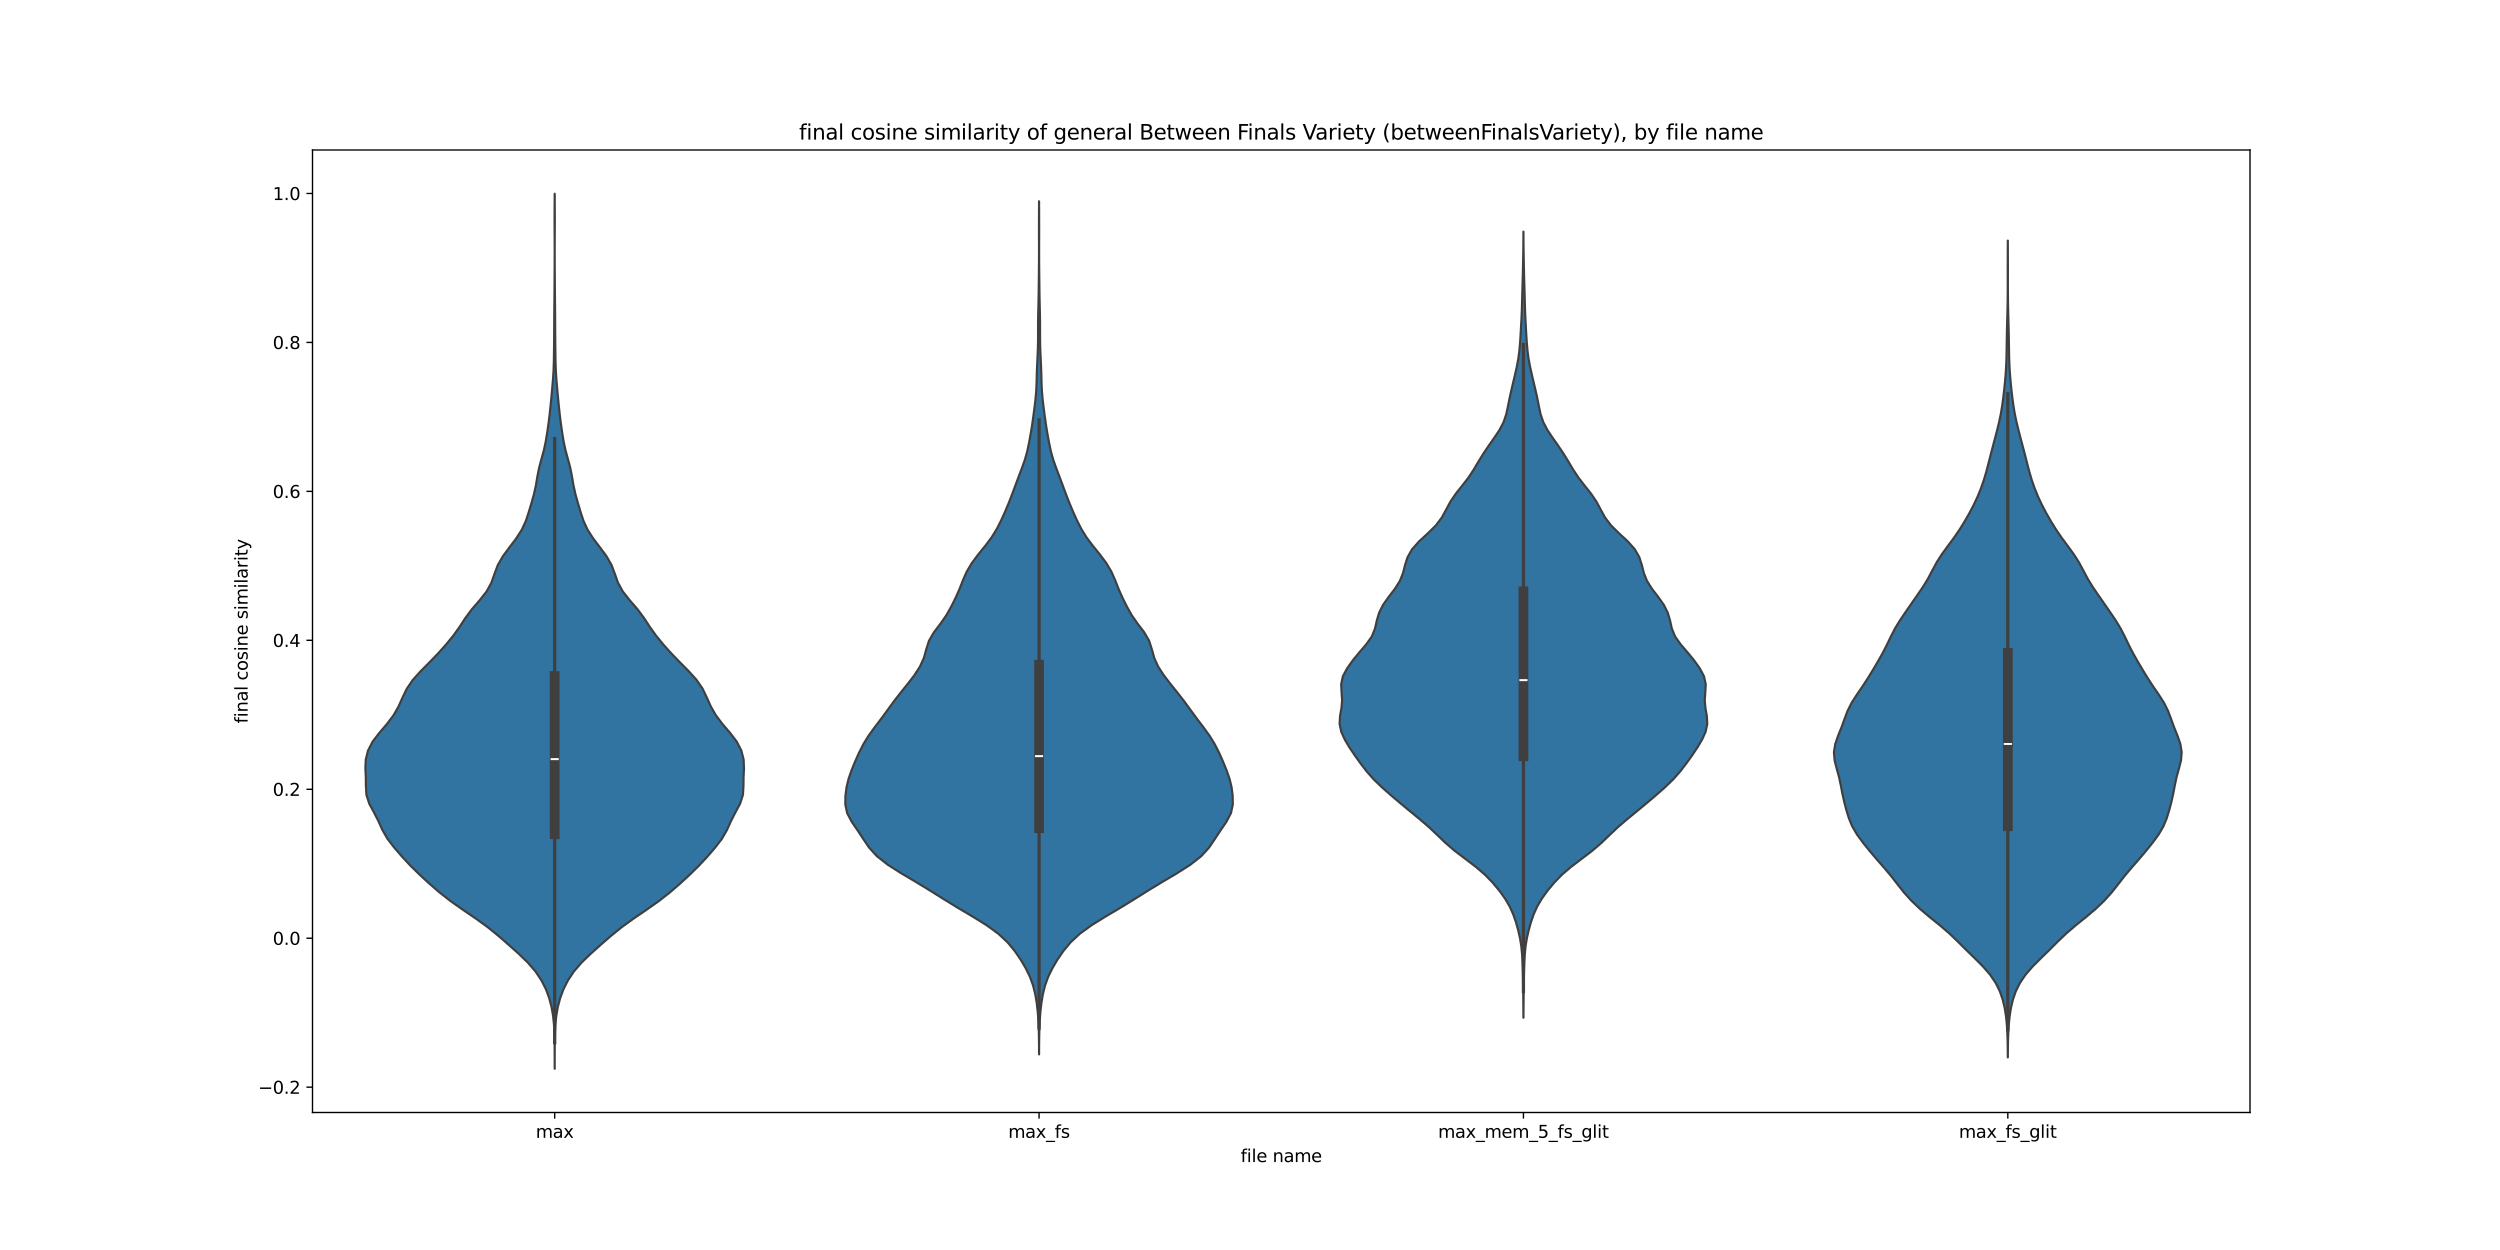 <?xml version="1.0" encoding="utf-8" standalone="no"?>
<!DOCTYPE svg PUBLIC "-//W3C//DTD SVG 1.1//EN"
  "http://www.w3.org/Graphics/SVG/1.1/DTD/svg11.dtd">
<svg xmlns:xlink="http://www.w3.org/1999/xlink" width="1440pt" height="720pt" viewBox="0 0 1440 720" xmlns="http://www.w3.org/2000/svg" version="1.1">
 <defs>
  <style type="text/css">*{stroke-linejoin: round; stroke-linecap: butt}</style>
 </defs>
 <g id="figure_1">
  <g id="patch_1">
   <path d="M 0 720 
L 1440 720 
L 1440 0 
L 0 0 
z
" style="fill: #ffffff"/>
  </g>
  <g id="axes_1">
   <g id="patch_2">
    <path d="M 180 640.8 
L 1296 640.8 
L 1296 86.4 
L 180 86.4 
z
" style="fill: #ffffff"/>
   </g>
   <g id="PolyCollection_1">
    <defs>
     <path id="m6204251f53" d="M 319.503 -104.4 
L 319.497 -104.4 
L 319.49 -109.491 
L 319.475 -114.582 
L 319.44 -119.673 
L 319.341 -124.764 
L 319.087 -129.855 
L 318.563 -134.945 
L 317.673 -140.036 
L 316.333 -145.127 
L 314.436 -150.218 
L 311.856 -155.309 
L 308.455 -160.4 
L 304.071 -165.491 
L 298.802 -170.582 
L 293.109 -175.673 
L 287.275 -180.764 
L 281.017 -185.855 
L 273.997 -190.945 
L 266.515 -196.036 
L 259.317 -201.127 
L 252.834 -206.218 
L 246.978 -211.309 
L 241.469 -216.4 
L 236.29 -221.491 
L 231.564 -226.582 
L 227.166 -231.673 
L 223.243 -236.764 
L 220.303 -241.855 
L 218.014 -246.945 
L 215.413 -252.036 
L 212.675 -257.127 
L 211.05 -262.218 
L 210.763 -267.309 
L 210.704 -272.4 
L 210.453 -277.491 
L 210.684 -282.582 
L 211.984 -287.673 
L 214.603 -292.764 
L 218.473 -297.855 
L 222.843 -302.945 
L 226.685 -308.036 
L 229.591 -313.127 
L 231.861 -318.218 
L 234.307 -323.309 
L 237.796 -328.4 
L 242.393 -333.491 
L 247.452 -338.582 
L 252.372 -343.673 
L 256.927 -348.764 
L 261.092 -353.855 
L 264.732 -358.945 
L 268.049 -364.036 
L 271.836 -369.127 
L 276.247 -374.218 
L 280.269 -379.309 
L 283.051 -384.4 
L 284.851 -389.491 
L 286.768 -394.582 
L 289.696 -399.673 
L 293.469 -404.764 
L 297.331 -409.855 
L 300.598 -414.945 
L 302.924 -420.036 
L 304.594 -425.127 
L 306.108 -430.218 
L 307.539 -435.309 
L 308.669 -440.4 
L 309.527 -445.491 
L 310.529 -450.582 
L 311.898 -455.673 
L 313.297 -460.764 
L 314.377 -465.855 
L 315.204 -470.945 
L 315.934 -476.036 
L 316.571 -481.127 
L 317.117 -486.218 
L 317.614 -491.309 
L 318.086 -496.4 
L 318.52 -501.491 
L 318.843 -506.582 
L 319.011 -511.673 
L 319.09 -516.764 
L 319.148 -521.855 
L 319.191 -526.945 
L 319.213 -532.036 
L 319.238 -537.127 
L 319.284 -542.218 
L 319.336 -547.309 
L 319.378 -552.4 
L 319.413 -557.491 
L 319.444 -562.582 
L 319.471 -567.673 
L 319.487 -572.764 
L 319.487 -577.855 
L 319.469 -582.945 
L 319.439 -588.036 
L 319.421 -593.127 
L 319.436 -598.218 
L 319.467 -603.309 
L 319.489 -608.4 
L 319.511 -608.4 
L 319.511 -608.4 
L 319.533 -603.309 
L 319.564 -598.218 
L 319.579 -593.127 
L 319.561 -588.036 
L 319.531 -582.945 
L 319.513 -577.855 
L 319.513 -572.764 
L 319.529 -567.673 
L 319.556 -562.582 
L 319.587 -557.491 
L 319.622 -552.4 
L 319.664 -547.309 
L 319.716 -542.218 
L 319.762 -537.127 
L 319.787 -532.036 
L 319.809 -526.945 
L 319.852 -521.855 
L 319.91 -516.764 
L 319.989 -511.673 
L 320.157 -506.582 
L 320.48 -501.491 
L 320.914 -496.4 
L 321.386 -491.309 
L 321.883 -486.218 
L 322.429 -481.127 
L 323.066 -476.036 
L 323.796 -470.945 
L 324.623 -465.855 
L 325.703 -460.764 
L 327.102 -455.673 
L 328.471 -450.582 
L 329.473 -445.491 
L 330.331 -440.4 
L 331.461 -435.309 
L 332.892 -430.218 
L 334.406 -425.127 
L 336.076 -420.036 
L 338.402 -414.945 
L 341.669 -409.855 
L 345.531 -404.764 
L 349.304 -399.673 
L 352.232 -394.582 
L 354.149 -389.491 
L 355.949 -384.4 
L 358.731 -379.309 
L 362.753 -374.218 
L 367.164 -369.127 
L 370.951 -364.036 
L 374.268 -358.945 
L 377.908 -353.855 
L 382.073 -348.764 
L 386.628 -343.673 
L 391.548 -338.582 
L 396.607 -333.491 
L 401.204 -328.4 
L 404.693 -323.309 
L 407.139 -318.218 
L 409.409 -313.127 
L 412.315 -308.036 
L 416.157 -302.945 
L 420.527 -297.855 
L 424.397 -292.764 
L 427.016 -287.673 
L 428.316 -282.582 
L 428.547 -277.491 
L 428.296 -272.4 
L 428.237 -267.309 
L 427.95 -262.218 
L 426.325 -257.127 
L 423.587 -252.036 
L 420.986 -246.945 
L 418.697 -241.855 
L 415.757 -236.764 
L 411.834 -231.673 
L 407.436 -226.582 
L 402.71 -221.491 
L 397.531 -216.4 
L 392.022 -211.309 
L 386.166 -206.218 
L 379.683 -201.127 
L 372.485 -196.036 
L 365.003 -190.945 
L 357.983 -185.855 
L 351.725 -180.764 
L 345.891 -175.673 
L 340.198 -170.582 
L 334.929 -165.491 
L 330.545 -160.4 
L 327.144 -155.309 
L 324.564 -150.218 
L 322.667 -145.127 
L 321.327 -140.036 
L 320.437 -134.945 
L 319.913 -129.855 
L 319.659 -124.764 
L 319.56 -119.673 
L 319.525 -114.582 
L 319.51 -109.491 
L 319.503 -104.4 
z
" style="stroke: #3f3f3f; stroke-width: 1.25"/>
    </defs>
    <g clip-path="url(#p67c5da92d7)">
     <use xlink:href="#m6204251f53" x="0" y="720" style="fill: #3274a1; stroke: #3f3f3f; stroke-width: 1.25"/>
    </g>
   </g>
   <g id="PolyCollection_2">
    <defs>
     <path id="maac229225f" d="M 598.507 -112.671 
L 598.493 -112.671 
L 598.473 -117.634 
L 598.421 -122.598 
L 598.307 -127.561 
L 598.081 -132.524 
L 597.697 -137.488 
L 597.122 -142.451 
L 596.284 -147.414 
L 595.041 -152.378 
L 593.238 -157.341 
L 590.821 -162.304 
L 587.882 -167.268 
L 584.48 -172.231 
L 580.362 -177.194 
L 575.028 -182.158 
L 568.193 -187.121 
L 560.178 -192.084 
L 551.794 -197.048 
L 543.687 -202.011 
L 535.788 -206.974 
L 527.626 -211.938 
L 519.231 -216.901 
L 511.417 -221.864 
L 505.104 -226.828 
L 500.585 -231.791 
L 497.23 -236.754 
L 493.967 -241.718 
L 490.563 -246.681 
L 487.963 -251.644 
L 486.9 -256.608 
L 486.974 -261.571 
L 487.603 -266.535 
L 488.798 -271.498 
L 490.549 -276.461 
L 492.577 -281.425 
L 494.782 -286.388 
L 497.301 -291.351 
L 500.355 -296.315 
L 503.957 -301.278 
L 507.734 -306.241 
L 511.369 -311.205 
L 514.987 -316.168 
L 518.845 -321.131 
L 522.858 -326.095 
L 526.667 -331.058 
L 529.884 -336.021 
L 532.133 -340.985 
L 533.51 -345.948 
L 535.097 -350.911 
L 537.992 -355.875 
L 541.782 -360.838 
L 545.219 -365.801 
L 547.991 -370.765 
L 550.463 -375.728 
L 552.659 -380.691 
L 554.602 -385.655 
L 556.774 -390.618 
L 559.698 -395.581 
L 563.405 -400.545 
L 567.432 -405.508 
L 571.166 -410.471 
L 574.223 -415.435 
L 576.715 -420.398 
L 578.961 -425.362 
L 581.047 -430.325 
L 582.965 -435.288 
L 584.811 -440.252 
L 586.663 -445.215 
L 588.546 -450.178 
L 590.316 -455.142 
L 591.709 -460.105 
L 592.751 -465.068 
L 593.656 -470.032 
L 594.469 -474.995 
L 595.174 -479.958 
L 595.831 -484.922 
L 596.432 -489.885 
L 596.867 -494.848 
L 597.082 -499.812 
L 597.199 -504.775 
L 597.379 -509.738 
L 597.628 -514.702 
L 597.829 -519.665 
L 597.918 -524.628 
L 597.922 -529.592 
L 597.927 -534.555 
L 598.006 -539.518 
L 598.132 -544.482 
L 598.235 -549.445 
L 598.303 -554.408 
L 598.362 -559.372 
L 598.415 -564.335 
L 598.452 -569.298 
L 598.468 -574.262 
L 598.465 -579.225 
L 598.449 -584.189 
L 598.441 -589.152 
L 598.454 -594.115 
L 598.476 -599.079 
L 598.492 -604.042 
L 598.508 -604.042 
L 598.508 -604.042 
L 598.524 -599.079 
L 598.546 -594.115 
L 598.559 -589.152 
L 598.551 -584.189 
L 598.535 -579.225 
L 598.532 -574.262 
L 598.548 -569.298 
L 598.585 -564.335 
L 598.638 -559.372 
L 598.697 -554.408 
L 598.765 -549.445 
L 598.868 -544.482 
L 598.994 -539.518 
L 599.073 -534.555 
L 599.078 -529.592 
L 599.082 -524.628 
L 599.171 -519.665 
L 599.372 -514.702 
L 599.621 -509.738 
L 599.801 -504.775 
L 599.918 -499.812 
L 600.133 -494.848 
L 600.568 -489.885 
L 601.169 -484.922 
L 601.826 -479.958 
L 602.531 -474.995 
L 603.344 -470.032 
L 604.249 -465.068 
L 605.291 -460.105 
L 606.684 -455.142 
L 608.454 -450.178 
L 610.337 -445.215 
L 612.189 -440.252 
L 614.035 -435.288 
L 615.953 -430.325 
L 618.039 -425.362 
L 620.285 -420.398 
L 622.777 -415.435 
L 625.834 -410.471 
L 629.568 -405.508 
L 633.595 -400.545 
L 637.302 -395.581 
L 640.226 -390.618 
L 642.398 -385.655 
L 644.341 -380.691 
L 646.537 -375.728 
L 649.009 -370.765 
L 651.781 -365.801 
L 655.218 -360.838 
L 659.008 -355.875 
L 661.903 -350.911 
L 663.49 -345.948 
L 664.867 -340.985 
L 667.116 -336.021 
L 670.333 -331.058 
L 674.142 -326.095 
L 678.155 -321.131 
L 682.013 -316.168 
L 685.631 -311.205 
L 689.266 -306.241 
L 693.043 -301.278 
L 696.645 -296.315 
L 699.699 -291.351 
L 702.218 -286.388 
L 704.423 -281.425 
L 706.451 -276.461 
L 708.202 -271.498 
L 709.397 -266.535 
L 710.026 -261.571 
L 710.1 -256.608 
L 709.037 -251.644 
L 706.437 -246.681 
L 703.033 -241.718 
L 699.77 -236.754 
L 696.415 -231.791 
L 691.896 -226.828 
L 685.583 -221.864 
L 677.769 -216.901 
L 669.374 -211.938 
L 661.212 -206.974 
L 653.313 -202.011 
L 645.206 -197.048 
L 636.822 -192.084 
L 628.807 -187.121 
L 621.972 -182.158 
L 616.638 -177.194 
L 612.52 -172.231 
L 609.118 -167.268 
L 606.179 -162.304 
L 603.762 -157.341 
L 601.959 -152.378 
L 600.716 -147.414 
L 599.878 -142.451 
L 599.303 -137.488 
L 598.919 -132.524 
L 598.693 -127.561 
L 598.579 -122.598 
L 598.527 -117.634 
L 598.507 -112.671 
z
" style="stroke: #3f3f3f; stroke-width: 1.25"/>
    </defs>
    <g clip-path="url(#p67c5da92d7)">
     <use xlink:href="#maac229225f" x="0" y="720" style="fill: #3274a1; stroke: #3f3f3f; stroke-width: 1.25"/>
    </g>
   </g>
   <g id="PolyCollection_3">
    <defs>
     <path id="me540075177" d="M 877.512 -133.801 
L 877.488 -133.801 
L 877.463 -138.375 
L 877.418 -142.948 
L 877.363 -147.522 
L 877.312 -152.095 
L 877.249 -156.669 
L 877.141 -161.242 
L 876.968 -165.816 
L 876.705 -170.389 
L 876.265 -174.963 
L 875.534 -179.536 
L 874.498 -184.11 
L 873.217 -188.683 
L 871.644 -193.257 
L 869.59 -197.83 
L 866.902 -202.404 
L 863.613 -206.977 
L 859.811 -211.551 
L 855.367 -216.124 
L 850.048 -220.698 
L 844.022 -225.271 
L 838.006 -229.845 
L 832.661 -234.418 
L 827.911 -238.992 
L 823.075 -243.565 
L 817.75 -248.139 
L 812.172 -252.712 
L 806.655 -257.286 
L 801.258 -261.859 
L 796.05 -266.433 
L 791.311 -271.006 
L 787.264 -275.58 
L 783.749 -280.153 
L 780.471 -284.727 
L 777.385 -289.3 
L 774.654 -293.874 
L 772.579 -298.447 
L 771.603 -303.021 
L 771.859 -307.594 
L 772.675 -312.168 
L 773.057 -316.741 
L 772.733 -321.315 
L 772.51 -325.888 
L 773.501 -330.462 
L 775.933 -335.035 
L 779.198 -339.609 
L 782.928 -344.182 
L 786.874 -348.756 
L 790.137 -353.329 
L 791.994 -357.903 
L 793.018 -362.476 
L 794.355 -367.05 
L 796.651 -371.623 
L 799.885 -376.197 
L 803.414 -380.77 
L 806.311 -385.344 
L 808.131 -389.917 
L 809.295 -394.491 
L 810.75 -399.064 
L 813.359 -403.638 
L 817.432 -408.211 
L 822.402 -412.785 
L 827.047 -417.358 
L 830.503 -421.932 
L 832.997 -426.505 
L 835.454 -431.079 
L 838.561 -435.652 
L 842.205 -440.226 
L 845.743 -444.799 
L 848.771 -449.373 
L 851.487 -453.946 
L 854.295 -458.52 
L 857.362 -463.093 
L 860.583 -467.667 
L 863.634 -472.24 
L 866.052 -476.814 
L 867.606 -481.387 
L 868.587 -485.961 
L 869.491 -490.534 
L 870.513 -495.108 
L 871.585 -499.681 
L 872.665 -504.255 
L 873.695 -508.828 
L 874.545 -513.401 
L 875.15 -517.975 
L 875.559 -522.548 
L 875.853 -527.122 
L 876.104 -531.695 
L 876.352 -536.269 
L 876.559 -540.842 
L 876.693 -545.416 
L 876.802 -549.989 
L 876.936 -554.563 
L 877.074 -559.136 
L 877.186 -563.71 
L 877.279 -568.283 
L 877.363 -572.857 
L 877.431 -577.43 
L 877.473 -582.004 
L 877.492 -586.577 
L 877.508 -586.577 
L 877.508 -586.577 
L 877.527 -582.004 
L 877.569 -577.43 
L 877.637 -572.857 
L 877.721 -568.283 
L 877.814 -563.71 
L 877.926 -559.136 
L 878.064 -554.563 
L 878.198 -549.989 
L 878.307 -545.416 
L 878.441 -540.842 
L 878.648 -536.269 
L 878.896 -531.695 
L 879.147 -527.122 
L 879.441 -522.548 
L 879.85 -517.975 
L 880.455 -513.401 
L 881.305 -508.828 
L 882.335 -504.255 
L 883.415 -499.681 
L 884.487 -495.108 
L 885.509 -490.534 
L 886.413 -485.961 
L 887.394 -481.387 
L 888.948 -476.814 
L 891.366 -472.24 
L 894.417 -467.667 
L 897.638 -463.093 
L 900.705 -458.52 
L 903.513 -453.946 
L 906.229 -449.373 
L 909.257 -444.799 
L 912.795 -440.226 
L 916.439 -435.652 
L 919.546 -431.079 
L 922.003 -426.505 
L 924.497 -421.932 
L 927.953 -417.358 
L 932.598 -412.785 
L 937.568 -408.211 
L 941.641 -403.638 
L 944.25 -399.064 
L 945.705 -394.491 
L 946.869 -389.917 
L 948.689 -385.344 
L 951.586 -380.77 
L 955.115 -376.197 
L 958.349 -371.623 
L 960.645 -367.05 
L 961.982 -362.476 
L 963.006 -357.903 
L 964.863 -353.329 
L 968.126 -348.756 
L 972.072 -344.182 
L 975.802 -339.609 
L 979.067 -335.035 
L 981.499 -330.462 
L 982.49 -325.888 
L 982.267 -321.315 
L 981.943 -316.741 
L 982.325 -312.168 
L 983.141 -307.594 
L 983.397 -303.021 
L 982.421 -298.447 
L 980.346 -293.874 
L 977.615 -289.3 
L 974.529 -284.727 
L 971.251 -280.153 
L 967.736 -275.58 
L 963.689 -271.006 
L 958.95 -266.433 
L 953.742 -261.859 
L 948.345 -257.286 
L 942.828 -252.712 
L 937.25 -248.139 
L 931.925 -243.565 
L 927.089 -238.992 
L 922.339 -234.418 
L 916.994 -229.845 
L 910.978 -225.271 
L 904.952 -220.698 
L 899.633 -216.124 
L 895.189 -211.551 
L 891.387 -206.977 
L 888.098 -202.404 
L 885.41 -197.83 
L 883.356 -193.257 
L 881.783 -188.683 
L 880.502 -184.11 
L 879.466 -179.536 
L 878.735 -174.963 
L 878.295 -170.389 
L 878.032 -165.816 
L 877.859 -161.242 
L 877.751 -156.669 
L 877.688 -152.095 
L 877.637 -147.522 
L 877.582 -142.948 
L 877.537 -138.375 
L 877.512 -133.801 
z
" style="stroke: #3f3f3f; stroke-width: 1.25"/>
    </defs>
    <g clip-path="url(#p67c5da92d7)">
     <use xlink:href="#me540075177" x="0" y="720" style="fill: #3274a1; stroke: #3f3f3f; stroke-width: 1.25"/>
    </g>
   </g>
   <g id="PolyCollection_4">
    <defs>
     <path id="mcb49c73fe7" d="M 1156.511 -110.962 
L 1156.489 -110.962 
L 1156.458 -115.714 
L 1156.379 -120.465 
L 1156.215 -125.217 
L 1155.922 -129.969 
L 1155.441 -134.721 
L 1154.69 -139.473 
L 1153.56 -144.225 
L 1151.907 -148.976 
L 1149.562 -153.728 
L 1146.36 -158.48 
L 1142.254 -163.232 
L 1137.507 -167.984 
L 1132.626 -172.736 
L 1127.87 -177.488 
L 1122.923 -182.239 
L 1117.386 -186.991 
L 1111.483 -191.743 
L 1105.863 -196.495 
L 1100.901 -201.247 
L 1096.624 -205.999 
L 1092.871 -210.75 
L 1089.181 -215.502 
L 1085.171 -220.254 
L 1081.01 -225.006 
L 1076.995 -229.758 
L 1073.158 -234.51 
L 1069.659 -239.262 
L 1066.881 -244.013 
L 1064.926 -248.765 
L 1063.478 -253.517 
L 1062.233 -258.269 
L 1061.175 -263.021 
L 1060.281 -267.773 
L 1059.257 -272.525 
L 1057.933 -277.276 
L 1056.728 -282.028 
L 1056.348 -286.78 
L 1057.125 -291.532 
L 1058.779 -296.284 
L 1060.684 -301.036 
L 1062.414 -305.787 
L 1064.203 -310.539 
L 1066.593 -315.291 
L 1069.649 -320.043 
L 1072.91 -324.795 
L 1076 -329.547 
L 1078.901 -334.299 
L 1081.712 -339.05 
L 1084.394 -343.802 
L 1086.835 -348.554 
L 1089.11 -353.306 
L 1091.56 -358.058 
L 1094.455 -362.81 
L 1097.676 -367.561 
L 1100.967 -372.313 
L 1104.275 -377.065 
L 1107.528 -381.817 
L 1110.445 -386.569 
L 1112.958 -391.321 
L 1115.508 -396.073 
L 1118.548 -400.824 
L 1122.018 -405.576 
L 1125.53 -410.328 
L 1128.784 -415.08 
L 1131.725 -419.832 
L 1134.431 -424.584 
L 1136.925 -429.336 
L 1139.15 -434.087 
L 1141.077 -438.839 
L 1142.724 -443.591 
L 1144.125 -448.343 
L 1145.361 -453.095 
L 1146.563 -457.847 
L 1147.81 -462.598 
L 1149.077 -467.35 
L 1150.321 -472.102 
L 1151.483 -476.854 
L 1152.477 -481.606 
L 1153.269 -486.358 
L 1153.911 -491.11 
L 1154.456 -495.861 
L 1154.929 -500.613 
L 1155.321 -505.365 
L 1155.598 -510.117 
L 1155.748 -514.869 
L 1155.824 -519.621 
L 1155.895 -524.372 
L 1155.99 -529.124 
L 1156.108 -533.876 
L 1156.233 -538.628 
L 1156.343 -543.38 
L 1156.419 -548.132 
L 1156.453 -552.884 
L 1156.455 -557.635 
L 1156.445 -562.387 
L 1156.446 -567.139 
L 1156.462 -571.891 
L 1156.481 -576.643 
L 1156.493 -581.395 
L 1156.507 -581.395 
L 1156.507 -581.395 
L 1156.519 -576.643 
L 1156.538 -571.891 
L 1156.554 -567.139 
L 1156.555 -562.387 
L 1156.545 -557.635 
L 1156.547 -552.884 
L 1156.581 -548.132 
L 1156.657 -543.38 
L 1156.767 -538.628 
L 1156.892 -533.876 
L 1157.01 -529.124 
L 1157.105 -524.372 
L 1157.176 -519.621 
L 1157.252 -514.869 
L 1157.402 -510.117 
L 1157.679 -505.365 
L 1158.071 -500.613 
L 1158.544 -495.861 
L 1159.089 -491.11 
L 1159.731 -486.358 
L 1160.523 -481.606 
L 1161.517 -476.854 
L 1162.679 -472.102 
L 1163.923 -467.35 
L 1165.19 -462.598 
L 1166.437 -457.847 
L 1167.639 -453.095 
L 1168.875 -448.343 
L 1170.276 -443.591 
L 1171.923 -438.839 
L 1173.85 -434.087 
L 1176.075 -429.336 
L 1178.569 -424.584 
L 1181.275 -419.832 
L 1184.216 -415.08 
L 1187.47 -410.328 
L 1190.982 -405.576 
L 1194.452 -400.824 
L 1197.492 -396.073 
L 1200.042 -391.321 
L 1202.555 -386.569 
L 1205.472 -381.817 
L 1208.725 -377.065 
L 1212.033 -372.313 
L 1215.324 -367.561 
L 1218.545 -362.81 
L 1221.44 -358.058 
L 1223.89 -353.306 
L 1226.165 -348.554 
L 1228.606 -343.802 
L 1231.288 -339.05 
L 1234.099 -334.299 
L 1237 -329.547 
L 1240.09 -324.795 
L 1243.351 -320.043 
L 1246.407 -315.291 
L 1248.797 -310.539 
L 1250.586 -305.787 
L 1252.316 -301.036 
L 1254.221 -296.284 
L 1255.875 -291.532 
L 1256.652 -286.78 
L 1256.272 -282.028 
L 1255.067 -277.276 
L 1253.743 -272.525 
L 1252.719 -267.773 
L 1251.825 -263.021 
L 1250.767 -258.269 
L 1249.522 -253.517 
L 1248.074 -248.765 
L 1246.119 -244.013 
L 1243.341 -239.262 
L 1239.842 -234.51 
L 1236.005 -229.758 
L 1231.99 -225.006 
L 1227.829 -220.254 
L 1223.819 -215.502 
L 1220.129 -210.75 
L 1216.376 -205.999 
L 1212.099 -201.247 
L 1207.137 -196.495 
L 1201.517 -191.743 
L 1195.614 -186.991 
L 1190.077 -182.239 
L 1185.13 -177.488 
L 1180.374 -172.736 
L 1175.493 -167.984 
L 1170.746 -163.232 
L 1166.64 -158.48 
L 1163.438 -153.728 
L 1161.093 -148.976 
L 1159.44 -144.225 
L 1158.31 -139.473 
L 1157.559 -134.721 
L 1157.078 -129.969 
L 1156.785 -125.217 
L 1156.621 -120.465 
L 1156.542 -115.714 
L 1156.511 -110.962 
z
" style="stroke: #3f3f3f; stroke-width: 1.25"/>
    </defs>
    <g clip-path="url(#p67c5da92d7)">
     <use xlink:href="#mcb49c73fe7" x="0" y="720" style="fill: #3274a1; stroke: #3f3f3f; stroke-width: 1.25"/>
    </g>
   </g>
   <g id="matplotlib.axis_1">
    <g id="xtick_1">
     <g id="line2d_1">
      <defs>
       <path id="m8b8364284c" d="M 0 0 
L 0 3.5 
" style="stroke: #000000; stroke-width: 0.8"/>
      </defs>
      <g>
       <use xlink:href="#m8b8364284c" x="319.5" y="640.8" style="stroke: #000000; stroke-width: 0.8"/>
      </g>
     </g>
     <g id="text_1">
      <!-- max -->
      <g transform="translate(308.606 655.398) scale(0.1 -0.1)">
       <defs>
        <path id="DejaVuSans-6d" d="M 3328 2828 
Q 3544 3216 3844 3400 
Q 4144 3584 4550 3584 
Q 5097 3584 5394 3201 
Q 5691 2819 5691 2113 
L 5691 0 
L 5113 0 
L 5113 2094 
Q 5113 2597 4934 2840 
Q 4756 3084 4391 3084 
Q 3944 3084 3684 2787 
Q 3425 2491 3425 1978 
L 3425 0 
L 2847 0 
L 2847 2094 
Q 2847 2600 2669 2842 
Q 2491 3084 2119 3084 
Q 1678 3084 1418 2786 
Q 1159 2488 1159 1978 
L 1159 0 
L 581 0 
L 581 3500 
L 1159 3500 
L 1159 2956 
Q 1356 3278 1631 3431 
Q 1906 3584 2284 3584 
Q 2666 3584 2933 3390 
Q 3200 3197 3328 2828 
z
" transform="scale(0.016)"/>
        <path id="DejaVuSans-61" d="M 2194 1759 
Q 1497 1759 1228 1600 
Q 959 1441 959 1056 
Q 959 750 1161 570 
Q 1363 391 1709 391 
Q 2188 391 2477 730 
Q 2766 1069 2766 1631 
L 2766 1759 
L 2194 1759 
z
M 3341 1997 
L 3341 0 
L 2766 0 
L 2766 531 
Q 2569 213 2275 61 
Q 1981 -91 1556 -91 
Q 1019 -91 701 211 
Q 384 513 384 1019 
Q 384 1609 779 1909 
Q 1175 2209 1959 2209 
L 2766 2209 
L 2766 2266 
Q 2766 2663 2505 2880 
Q 2244 3097 1772 3097 
Q 1472 3097 1187 3025 
Q 903 2953 641 2809 
L 641 3341 
Q 956 3463 1253 3523 
Q 1550 3584 1831 3584 
Q 2591 3584 2966 3190 
Q 3341 2797 3341 1997 
z
" transform="scale(0.016)"/>
        <path id="DejaVuSans-78" d="M 3513 3500 
L 2247 1797 
L 3578 0 
L 2900 0 
L 1881 1375 
L 863 0 
L 184 0 
L 1544 1831 
L 300 3500 
L 978 3500 
L 1906 2253 
L 2834 3500 
L 3513 3500 
z
" transform="scale(0.016)"/>
       </defs>
       <use xlink:href="#DejaVuSans-6d"/>
       <use xlink:href="#DejaVuSans-61" x="97.412"/>
       <use xlink:href="#DejaVuSans-78" x="158.691"/>
      </g>
     </g>
    </g>
    <g id="xtick_2">
     <g id="line2d_2">
      <g>
       <use xlink:href="#m8b8364284c" x="598.5" y="640.8" style="stroke: #000000; stroke-width: 0.8"/>
      </g>
     </g>
     <g id="text_2">
      <!-- max_fs -->
      <g transform="translate(580.741 655.398) scale(0.1 -0.1)">
       <defs>
        <path id="DejaVuSans-5f" d="M 3263 -1063 
L 3263 -1509 
L -63 -1509 
L -63 -1063 
L 3263 -1063 
z
" transform="scale(0.016)"/>
        <path id="DejaVuSans-66" d="M 2375 4863 
L 2375 4384 
L 1825 4384 
Q 1516 4384 1395 4259 
Q 1275 4134 1275 3809 
L 1275 3500 
L 2222 3500 
L 2222 3053 
L 1275 3053 
L 1275 0 
L 697 0 
L 697 3053 
L 147 3053 
L 147 3500 
L 697 3500 
L 697 3744 
Q 697 4328 969 4595 
Q 1241 4863 1831 4863 
L 2375 4863 
z
" transform="scale(0.016)"/>
        <path id="DejaVuSans-73" d="M 2834 3397 
L 2834 2853 
Q 2591 2978 2328 3040 
Q 2066 3103 1784 3103 
Q 1356 3103 1142 2972 
Q 928 2841 928 2578 
Q 928 2378 1081 2264 
Q 1234 2150 1697 2047 
L 1894 2003 
Q 2506 1872 2764 1633 
Q 3022 1394 3022 966 
Q 3022 478 2636 193 
Q 2250 -91 1575 -91 
Q 1294 -91 989 -36 
Q 684 19 347 128 
L 347 722 
Q 666 556 975 473 
Q 1284 391 1588 391 
Q 1994 391 2212 530 
Q 2431 669 2431 922 
Q 2431 1156 2273 1281 
Q 2116 1406 1581 1522 
L 1381 1569 
Q 847 1681 609 1914 
Q 372 2147 372 2553 
Q 372 3047 722 3315 
Q 1072 3584 1716 3584 
Q 2034 3584 2315 3537 
Q 2597 3491 2834 3397 
z
" transform="scale(0.016)"/>
       </defs>
       <use xlink:href="#DejaVuSans-6d"/>
       <use xlink:href="#DejaVuSans-61" x="97.412"/>
       <use xlink:href="#DejaVuSans-78" x="158.691"/>
       <use xlink:href="#DejaVuSans-5f" x="217.871"/>
       <use xlink:href="#DejaVuSans-66" x="267.871"/>
       <use xlink:href="#DejaVuSans-73" x="303.076"/>
      </g>
     </g>
    </g>
    <g id="xtick_3">
     <g id="line2d_3">
      <g>
       <use xlink:href="#m8b8364284c" x="877.5" y="640.8" style="stroke: #000000; stroke-width: 0.8"/>
      </g>
     </g>
     <g id="text_3">
      <!-- max_mem_5_fs_glit -->
      <g transform="translate(828.33 655.398) scale(0.1 -0.1)">
       <defs>
        <path id="DejaVuSans-65" d="M 3597 1894 
L 3597 1613 
L 953 1613 
Q 991 1019 1311 708 
Q 1631 397 2203 397 
Q 2534 397 2845 478 
Q 3156 559 3463 722 
L 3463 178 
Q 3153 47 2828 -22 
Q 2503 -91 2169 -91 
Q 1331 -91 842 396 
Q 353 884 353 1716 
Q 353 2575 817 3079 
Q 1281 3584 2069 3584 
Q 2775 3584 3186 3129 
Q 3597 2675 3597 1894 
z
M 3022 2063 
Q 3016 2534 2758 2815 
Q 2500 3097 2075 3097 
Q 1594 3097 1305 2825 
Q 1016 2553 972 2059 
L 3022 2063 
z
" transform="scale(0.016)"/>
        <path id="DejaVuSans-35" d="M 691 4666 
L 3169 4666 
L 3169 4134 
L 1269 4134 
L 1269 2991 
Q 1406 3038 1543 3061 
Q 1681 3084 1819 3084 
Q 2600 3084 3056 2656 
Q 3513 2228 3513 1497 
Q 3513 744 3044 326 
Q 2575 -91 1722 -91 
Q 1428 -91 1123 -41 
Q 819 9 494 109 
L 494 744 
Q 775 591 1075 516 
Q 1375 441 1709 441 
Q 2250 441 2565 725 
Q 2881 1009 2881 1497 
Q 2881 1984 2565 2268 
Q 2250 2553 1709 2553 
Q 1456 2553 1204 2497 
Q 953 2441 691 2322 
L 691 4666 
z
" transform="scale(0.016)"/>
        <path id="DejaVuSans-67" d="M 2906 1791 
Q 2906 2416 2648 2759 
Q 2391 3103 1925 3103 
Q 1463 3103 1205 2759 
Q 947 2416 947 1791 
Q 947 1169 1205 825 
Q 1463 481 1925 481 
Q 2391 481 2648 825 
Q 2906 1169 2906 1791 
z
M 3481 434 
Q 3481 -459 3084 -895 
Q 2688 -1331 1869 -1331 
Q 1566 -1331 1297 -1286 
Q 1028 -1241 775 -1147 
L 775 -588 
Q 1028 -725 1275 -790 
Q 1522 -856 1778 -856 
Q 2344 -856 2625 -561 
Q 2906 -266 2906 331 
L 2906 616 
Q 2728 306 2450 153 
Q 2172 0 1784 0 
Q 1141 0 747 490 
Q 353 981 353 1791 
Q 353 2603 747 3093 
Q 1141 3584 1784 3584 
Q 2172 3584 2450 3431 
Q 2728 3278 2906 2969 
L 2906 3500 
L 3481 3500 
L 3481 434 
z
" transform="scale(0.016)"/>
        <path id="DejaVuSans-6c" d="M 603 4863 
L 1178 4863 
L 1178 0 
L 603 0 
L 603 4863 
z
" transform="scale(0.016)"/>
        <path id="DejaVuSans-69" d="M 603 3500 
L 1178 3500 
L 1178 0 
L 603 0 
L 603 3500 
z
M 603 4863 
L 1178 4863 
L 1178 4134 
L 603 4134 
L 603 4863 
z
" transform="scale(0.016)"/>
        <path id="DejaVuSans-74" d="M 1172 4494 
L 1172 3500 
L 2356 3500 
L 2356 3053 
L 1172 3053 
L 1172 1153 
Q 1172 725 1289 603 
Q 1406 481 1766 481 
L 2356 481 
L 2356 0 
L 1766 0 
Q 1100 0 847 248 
Q 594 497 594 1153 
L 594 3053 
L 172 3053 
L 172 3500 
L 594 3500 
L 594 4494 
L 1172 4494 
z
" transform="scale(0.016)"/>
       </defs>
       <use xlink:href="#DejaVuSans-6d"/>
       <use xlink:href="#DejaVuSans-61" x="97.412"/>
       <use xlink:href="#DejaVuSans-78" x="158.691"/>
       <use xlink:href="#DejaVuSans-5f" x="217.871"/>
       <use xlink:href="#DejaVuSans-6d" x="267.871"/>
       <use xlink:href="#DejaVuSans-65" x="365.283"/>
       <use xlink:href="#DejaVuSans-6d" x="426.807"/>
       <use xlink:href="#DejaVuSans-5f" x="524.219"/>
       <use xlink:href="#DejaVuSans-35" x="574.219"/>
       <use xlink:href="#DejaVuSans-5f" x="637.842"/>
       <use xlink:href="#DejaVuSans-66" x="687.842"/>
       <use xlink:href="#DejaVuSans-73" x="723.047"/>
       <use xlink:href="#DejaVuSans-5f" x="775.146"/>
       <use xlink:href="#DejaVuSans-67" x="825.146"/>
       <use xlink:href="#DejaVuSans-6c" x="888.623"/>
       <use xlink:href="#DejaVuSans-69" x="916.406"/>
       <use xlink:href="#DejaVuSans-74" x="944.189"/>
      </g>
     </g>
    </g>
    <g id="xtick_4">
     <g id="line2d_4">
      <g>
       <use xlink:href="#m8b8364284c" x="1156.5" y="640.8" style="stroke: #000000; stroke-width: 0.8"/>
      </g>
     </g>
     <g id="text_4">
      <!-- max_fs_glit -->
      <g transform="translate(1128.329 655.398) scale(0.1 -0.1)">
       <use xlink:href="#DejaVuSans-6d"/>
       <use xlink:href="#DejaVuSans-61" x="97.412"/>
       <use xlink:href="#DejaVuSans-78" x="158.691"/>
       <use xlink:href="#DejaVuSans-5f" x="217.871"/>
       <use xlink:href="#DejaVuSans-66" x="267.871"/>
       <use xlink:href="#DejaVuSans-73" x="303.076"/>
       <use xlink:href="#DejaVuSans-5f" x="355.176"/>
       <use xlink:href="#DejaVuSans-67" x="405.176"/>
       <use xlink:href="#DejaVuSans-6c" x="468.652"/>
       <use xlink:href="#DejaVuSans-69" x="496.436"/>
       <use xlink:href="#DejaVuSans-74" x="524.219"/>
      </g>
     </g>
    </g>
    <g id="text_5">
     <!-- file name -->
     <g transform="translate(714.616 669.355) scale(0.1 -0.1)">
      <defs>
       <path id="DejaVuSans-20" transform="scale(0.016)"/>
       <path id="DejaVuSans-6e" d="M 3513 2113 
L 3513 0 
L 2938 0 
L 2938 2094 
Q 2938 2591 2744 2837 
Q 2550 3084 2163 3084 
Q 1697 3084 1428 2787 
Q 1159 2491 1159 1978 
L 1159 0 
L 581 0 
L 581 3500 
L 1159 3500 
L 1159 2956 
Q 1366 3272 1645 3428 
Q 1925 3584 2291 3584 
Q 2894 3584 3203 3211 
Q 3513 2838 3513 2113 
z
" transform="scale(0.016)"/>
      </defs>
      <use xlink:href="#DejaVuSans-66"/>
      <use xlink:href="#DejaVuSans-69" x="35.205"/>
      <use xlink:href="#DejaVuSans-6c" x="62.988"/>
      <use xlink:href="#DejaVuSans-65" x="90.771"/>
      <use xlink:href="#DejaVuSans-20" x="152.295"/>
      <use xlink:href="#DejaVuSans-6e" x="184.082"/>
      <use xlink:href="#DejaVuSans-61" x="247.461"/>
      <use xlink:href="#DejaVuSans-6d" x="308.74"/>
      <use xlink:href="#DejaVuSans-65" x="406.152"/>
     </g>
    </g>
   </g>
   <g id="matplotlib.axis_2">
    <g id="ytick_1">
     <g id="line2d_5">
      <defs>
       <path id="m3fa53da879" d="M 0 0 
L -3.5 0 
" style="stroke: #000000; stroke-width: 0.8"/>
      </defs>
      <g>
       <use xlink:href="#m3fa53da879" x="180" y="626.217" style="stroke: #000000; stroke-width: 0.8"/>
      </g>
     </g>
     <g id="text_6">
      <!-- −0.2 -->
      <g transform="translate(148.717 630.016) scale(0.1 -0.1)">
       <defs>
        <path id="DejaVuSans-2212" d="M 678 2272 
L 4684 2272 
L 4684 1741 
L 678 1741 
L 678 2272 
z
" transform="scale(0.016)"/>
        <path id="DejaVuSans-30" d="M 2034 4250 
Q 1547 4250 1301 3770 
Q 1056 3291 1056 2328 
Q 1056 1369 1301 889 
Q 1547 409 2034 409 
Q 2525 409 2770 889 
Q 3016 1369 3016 2328 
Q 3016 3291 2770 3770 
Q 2525 4250 2034 4250 
z
M 2034 4750 
Q 2819 4750 3233 4129 
Q 3647 3509 3647 2328 
Q 3647 1150 3233 529 
Q 2819 -91 2034 -91 
Q 1250 -91 836 529 
Q 422 1150 422 2328 
Q 422 3509 836 4129 
Q 1250 4750 2034 4750 
z
" transform="scale(0.016)"/>
        <path id="DejaVuSans-2e" d="M 684 794 
L 1344 794 
L 1344 0 
L 684 0 
L 684 794 
z
" transform="scale(0.016)"/>
        <path id="DejaVuSans-32" d="M 1228 531 
L 3431 531 
L 3431 0 
L 469 0 
L 469 531 
Q 828 903 1448 1529 
Q 2069 2156 2228 2338 
Q 2531 2678 2651 2914 
Q 2772 3150 2772 3378 
Q 2772 3750 2511 3984 
Q 2250 4219 1831 4219 
Q 1534 4219 1204 4116 
Q 875 4013 500 3803 
L 500 4441 
Q 881 4594 1212 4672 
Q 1544 4750 1819 4750 
Q 2544 4750 2975 4387 
Q 3406 4025 3406 3419 
Q 3406 3131 3298 2873 
Q 3191 2616 2906 2266 
Q 2828 2175 2409 1742 
Q 1991 1309 1228 531 
z
" transform="scale(0.016)"/>
       </defs>
       <use xlink:href="#DejaVuSans-2212"/>
       <use xlink:href="#DejaVuSans-30" x="83.789"/>
       <use xlink:href="#DejaVuSans-2e" x="147.412"/>
       <use xlink:href="#DejaVuSans-32" x="179.199"/>
      </g>
     </g>
    </g>
    <g id="ytick_2">
     <g id="line2d_6">
      <g>
       <use xlink:href="#m3fa53da879" x="180" y="540.421" style="stroke: #000000; stroke-width: 0.8"/>
      </g>
     </g>
     <g id="text_7">
      <!-- 0.0 -->
      <g transform="translate(157.097 544.22) scale(0.1 -0.1)">
       <use xlink:href="#DejaVuSans-30"/>
       <use xlink:href="#DejaVuSans-2e" x="63.623"/>
       <use xlink:href="#DejaVuSans-30" x="95.41"/>
      </g>
     </g>
    </g>
    <g id="ytick_3">
     <g id="line2d_7">
      <g>
       <use xlink:href="#m3fa53da879" x="180" y="454.624" style="stroke: #000000; stroke-width: 0.8"/>
      </g>
     </g>
     <g id="text_8">
      <!-- 0.2 -->
      <g transform="translate(157.097 458.423) scale(0.1 -0.1)">
       <use xlink:href="#DejaVuSans-30"/>
       <use xlink:href="#DejaVuSans-2e" x="63.623"/>
       <use xlink:href="#DejaVuSans-32" x="95.41"/>
      </g>
     </g>
    </g>
    <g id="ytick_4">
     <g id="line2d_8">
      <g>
       <use xlink:href="#m3fa53da879" x="180" y="368.828" style="stroke: #000000; stroke-width: 0.8"/>
      </g>
     </g>
     <g id="text_9">
      <!-- 0.4 -->
      <g transform="translate(157.097 372.627) scale(0.1 -0.1)">
       <defs>
        <path id="DejaVuSans-34" d="M 2419 4116 
L 825 1625 
L 2419 1625 
L 2419 4116 
z
M 2253 4666 
L 3047 4666 
L 3047 1625 
L 3713 1625 
L 3713 1100 
L 3047 1100 
L 3047 0 
L 2419 0 
L 2419 1100 
L 313 1100 
L 313 1709 
L 2253 4666 
z
" transform="scale(0.016)"/>
       </defs>
       <use xlink:href="#DejaVuSans-30"/>
       <use xlink:href="#DejaVuSans-2e" x="63.623"/>
       <use xlink:href="#DejaVuSans-34" x="95.41"/>
      </g>
     </g>
    </g>
    <g id="ytick_5">
     <g id="line2d_9">
      <g>
       <use xlink:href="#m3fa53da879" x="180" y="283.031" style="stroke: #000000; stroke-width: 0.8"/>
      </g>
     </g>
     <g id="text_10">
      <!-- 0.6 -->
      <g transform="translate(157.097 286.83) scale(0.1 -0.1)">
       <defs>
        <path id="DejaVuSans-36" d="M 2113 2584 
Q 1688 2584 1439 2293 
Q 1191 2003 1191 1497 
Q 1191 994 1439 701 
Q 1688 409 2113 409 
Q 2538 409 2786 701 
Q 3034 994 3034 1497 
Q 3034 2003 2786 2293 
Q 2538 2584 2113 2584 
z
M 3366 4563 
L 3366 3988 
Q 3128 4100 2886 4159 
Q 2644 4219 2406 4219 
Q 1781 4219 1451 3797 
Q 1122 3375 1075 2522 
Q 1259 2794 1537 2939 
Q 1816 3084 2150 3084 
Q 2853 3084 3261 2657 
Q 3669 2231 3669 1497 
Q 3669 778 3244 343 
Q 2819 -91 2113 -91 
Q 1303 -91 875 529 
Q 447 1150 447 2328 
Q 447 3434 972 4092 
Q 1497 4750 2381 4750 
Q 2619 4750 2861 4703 
Q 3103 4656 3366 4563 
z
" transform="scale(0.016)"/>
       </defs>
       <use xlink:href="#DejaVuSans-30"/>
       <use xlink:href="#DejaVuSans-2e" x="63.623"/>
       <use xlink:href="#DejaVuSans-36" x="95.41"/>
      </g>
     </g>
    </g>
    <g id="ytick_6">
     <g id="line2d_10">
      <g>
       <use xlink:href="#m3fa53da879" x="180" y="197.235" style="stroke: #000000; stroke-width: 0.8"/>
      </g>
     </g>
     <g id="text_11">
      <!-- 0.8 -->
      <g transform="translate(157.097 201.034) scale(0.1 -0.1)">
       <defs>
        <path id="DejaVuSans-38" d="M 2034 2216 
Q 1584 2216 1326 1975 
Q 1069 1734 1069 1313 
Q 1069 891 1326 650 
Q 1584 409 2034 409 
Q 2484 409 2743 651 
Q 3003 894 3003 1313 
Q 3003 1734 2745 1975 
Q 2488 2216 2034 2216 
z
M 1403 2484 
Q 997 2584 770 2862 
Q 544 3141 544 3541 
Q 544 4100 942 4425 
Q 1341 4750 2034 4750 
Q 2731 4750 3128 4425 
Q 3525 4100 3525 3541 
Q 3525 3141 3298 2862 
Q 3072 2584 2669 2484 
Q 3125 2378 3379 2068 
Q 3634 1759 3634 1313 
Q 3634 634 3220 271 
Q 2806 -91 2034 -91 
Q 1263 -91 848 271 
Q 434 634 434 1313 
Q 434 1759 690 2068 
Q 947 2378 1403 2484 
z
M 1172 3481 
Q 1172 3119 1398 2916 
Q 1625 2713 2034 2713 
Q 2441 2713 2670 2916 
Q 2900 3119 2900 3481 
Q 2900 3844 2670 4047 
Q 2441 4250 2034 4250 
Q 1625 4250 1398 4047 
Q 1172 3844 1172 3481 
z
" transform="scale(0.016)"/>
       </defs>
       <use xlink:href="#DejaVuSans-30"/>
       <use xlink:href="#DejaVuSans-2e" x="63.623"/>
       <use xlink:href="#DejaVuSans-38" x="95.41"/>
      </g>
     </g>
    </g>
    <g id="ytick_7">
     <g id="line2d_11">
      <g>
       <use xlink:href="#m3fa53da879" x="180" y="111.438" style="stroke: #000000; stroke-width: 0.8"/>
      </g>
     </g>
     <g id="text_12">
      <!-- 1.0 -->
      <g transform="translate(157.097 115.238) scale(0.1 -0.1)">
       <defs>
        <path id="DejaVuSans-31" d="M 794 531 
L 1825 531 
L 1825 4091 
L 703 3866 
L 703 4441 
L 1819 4666 
L 2450 4666 
L 2450 531 
L 3481 531 
L 3481 0 
L 794 0 
L 794 531 
z
" transform="scale(0.016)"/>
       </defs>
       <use xlink:href="#DejaVuSans-31"/>
       <use xlink:href="#DejaVuSans-2e" x="63.623"/>
       <use xlink:href="#DejaVuSans-30" x="95.41"/>
      </g>
     </g>
    </g>
    <g id="text_13">
     <!-- final cosine similarity -->
     <g transform="translate(142.637 416.667) rotate(-90) scale(0.1 -0.1)">
      <defs>
       <path id="DejaVuSans-63" d="M 3122 3366 
L 3122 2828 
Q 2878 2963 2633 3030 
Q 2388 3097 2138 3097 
Q 1578 3097 1268 2742 
Q 959 2388 959 1747 
Q 959 1106 1268 751 
Q 1578 397 2138 397 
Q 2388 397 2633 464 
Q 2878 531 3122 666 
L 3122 134 
Q 2881 22 2623 -34 
Q 2366 -91 2075 -91 
Q 1284 -91 818 406 
Q 353 903 353 1747 
Q 353 2603 823 3093 
Q 1294 3584 2113 3584 
Q 2378 3584 2631 3529 
Q 2884 3475 3122 3366 
z
" transform="scale(0.016)"/>
       <path id="DejaVuSans-6f" d="M 1959 3097 
Q 1497 3097 1228 2736 
Q 959 2375 959 1747 
Q 959 1119 1226 758 
Q 1494 397 1959 397 
Q 2419 397 2687 759 
Q 2956 1122 2956 1747 
Q 2956 2369 2687 2733 
Q 2419 3097 1959 3097 
z
M 1959 3584 
Q 2709 3584 3137 3096 
Q 3566 2609 3566 1747 
Q 3566 888 3137 398 
Q 2709 -91 1959 -91 
Q 1206 -91 779 398 
Q 353 888 353 1747 
Q 353 2609 779 3096 
Q 1206 3584 1959 3584 
z
" transform="scale(0.016)"/>
       <path id="DejaVuSans-72" d="M 2631 2963 
Q 2534 3019 2420 3045 
Q 2306 3072 2169 3072 
Q 1681 3072 1420 2755 
Q 1159 2438 1159 1844 
L 1159 0 
L 581 0 
L 581 3500 
L 1159 3500 
L 1159 2956 
Q 1341 3275 1631 3429 
Q 1922 3584 2338 3584 
Q 2397 3584 2469 3576 
Q 2541 3569 2628 3553 
L 2631 2963 
z
" transform="scale(0.016)"/>
       <path id="DejaVuSans-79" d="M 2059 -325 
Q 1816 -950 1584 -1140 
Q 1353 -1331 966 -1331 
L 506 -1331 
L 506 -850 
L 844 -850 
Q 1081 -850 1212 -737 
Q 1344 -625 1503 -206 
L 1606 56 
L 191 3500 
L 800 3500 
L 1894 763 
L 2988 3500 
L 3597 3500 
L 2059 -325 
z
" transform="scale(0.016)"/>
      </defs>
      <use xlink:href="#DejaVuSans-66"/>
      <use xlink:href="#DejaVuSans-69" x="35.205"/>
      <use xlink:href="#DejaVuSans-6e" x="62.988"/>
      <use xlink:href="#DejaVuSans-61" x="126.367"/>
      <use xlink:href="#DejaVuSans-6c" x="187.646"/>
      <use xlink:href="#DejaVuSans-20" x="215.43"/>
      <use xlink:href="#DejaVuSans-63" x="247.217"/>
      <use xlink:href="#DejaVuSans-6f" x="302.197"/>
      <use xlink:href="#DejaVuSans-73" x="363.379"/>
      <use xlink:href="#DejaVuSans-69" x="415.479"/>
      <use xlink:href="#DejaVuSans-6e" x="443.262"/>
      <use xlink:href="#DejaVuSans-65" x="506.641"/>
      <use xlink:href="#DejaVuSans-20" x="568.164"/>
      <use xlink:href="#DejaVuSans-73" x="599.951"/>
      <use xlink:href="#DejaVuSans-69" x="652.051"/>
      <use xlink:href="#DejaVuSans-6d" x="679.834"/>
      <use xlink:href="#DejaVuSans-69" x="777.246"/>
      <use xlink:href="#DejaVuSans-6c" x="805.029"/>
      <use xlink:href="#DejaVuSans-61" x="832.812"/>
      <use xlink:href="#DejaVuSans-72" x="894.092"/>
      <use xlink:href="#DejaVuSans-69" x="935.205"/>
      <use xlink:href="#DejaVuSans-74" x="962.988"/>
      <use xlink:href="#DejaVuSans-79" x="1002.197"/>
     </g>
    </g>
   </g>
   <g id="line2d_12">
    <path d="M 319.5 600.587 
L 319.5 252.635 
" clip-path="url(#p67c5da92d7)" style="fill: none; stroke: #3f3f3f; stroke-width: 1.875; stroke-linecap: square"/>
   </g>
   <g id="line2d_13">
    <path d="M 319.5 480.546 
L 319.5 389.366 
" clip-path="url(#p67c5da92d7)" style="fill: none; stroke: #3f3f3f; stroke-width: 5.625; stroke-linecap: square"/>
   </g>
   <g id="line2d_14">
    <path d="M 319.5 437.257 
" clip-path="url(#p67c5da92d7)" style="fill: none; stroke: #3f3f3f; stroke-width: 1.5; stroke-linecap: square"/>
    <defs>
     <path id="m1257a19f81" d="M 2.344 0 
L -2.344 -0 
" style="stroke: #ffffff; stroke-width: 1.125"/>
    </defs>
    <g clip-path="url(#p67c5da92d7)">
     <use xlink:href="#m1257a19f81" x="319.5" y="437.257" style="fill: #ffffff; stroke: #ffffff; stroke-width: 1.125"/>
    </g>
   </g>
   <g id="line2d_15">
    <path d="M 598.5 592.117 
L 598.5 241.799 
" clip-path="url(#p67c5da92d7)" style="fill: none; stroke: #3f3f3f; stroke-width: 1.875; stroke-linecap: square"/>
   </g>
   <g id="line2d_16">
    <path d="M 598.5 477.005 
L 598.5 382.854 
" clip-path="url(#p67c5da92d7)" style="fill: none; stroke: #3f3f3f; stroke-width: 5.625; stroke-linecap: square"/>
   </g>
   <g id="line2d_17">
    <path d="M 598.5 435.531 
" clip-path="url(#p67c5da92d7)" style="fill: none; stroke: #3f3f3f; stroke-width: 1.5; stroke-linecap: square"/>
    <g clip-path="url(#p67c5da92d7)">
     <use xlink:href="#m1257a19f81" x="598.5" y="435.531" style="fill: #ffffff; stroke: #ffffff; stroke-width: 1.125"/>
    </g>
   </g>
   <g id="line2d_18">
    <path d="M 877.5 571.125 
L 877.5 198.445 
" clip-path="url(#p67c5da92d7)" style="fill: none; stroke: #3f3f3f; stroke-width: 1.875; stroke-linecap: square"/>
   </g>
   <g id="line2d_19">
    <path d="M 877.5 435.586 
L 877.5 340.648 
" clip-path="url(#p67c5da92d7)" style="fill: none; stroke: #3f3f3f; stroke-width: 5.625; stroke-linecap: square"/>
   </g>
   <g id="line2d_20">
    <path d="M 877.5 391.762 
" clip-path="url(#p67c5da92d7)" style="fill: none; stroke: #3f3f3f; stroke-width: 1.5; stroke-linecap: square"/>
    <g clip-path="url(#p67c5da92d7)">
     <use xlink:href="#m1257a19f81" x="877.5" y="391.762" style="fill: #ffffff; stroke: #ffffff; stroke-width: 1.125"/>
    </g>
   </g>
   <g id="line2d_21">
    <path d="M 1156.5 593.11 
L 1156.5 226.724 
" clip-path="url(#p67c5da92d7)" style="fill: none; stroke: #3f3f3f; stroke-width: 1.875; stroke-linecap: square"/>
   </g>
   <g id="line2d_22">
    <path d="M 1156.5 475.923 
L 1156.5 376.093 
" clip-path="url(#p67c5da92d7)" style="fill: none; stroke: #3f3f3f; stroke-width: 5.625; stroke-linecap: square"/>
   </g>
   <g id="line2d_23">
    <path d="M 1156.5 428.526 
" clip-path="url(#p67c5da92d7)" style="fill: none; stroke: #3f3f3f; stroke-width: 1.5; stroke-linecap: square"/>
    <g clip-path="url(#p67c5da92d7)">
     <use xlink:href="#m1257a19f81" x="1156.5" y="428.526" style="fill: #ffffff; stroke: #ffffff; stroke-width: 1.125"/>
    </g>
   </g>
   <g id="patch_3">
    <path d="M 180 640.8 
L 180 86.4 
" style="fill: none; stroke: #000000; stroke-width: 0.8; stroke-linejoin: miter; stroke-linecap: square"/>
   </g>
   <g id="patch_4">
    <path d="M 1296 640.8 
L 1296 86.4 
" style="fill: none; stroke: #000000; stroke-width: 0.8; stroke-linejoin: miter; stroke-linecap: square"/>
   </g>
   <g id="patch_5">
    <path d="M 180 640.8 
L 1296 640.8 
" style="fill: none; stroke: #000000; stroke-width: 0.8; stroke-linejoin: miter; stroke-linecap: square"/>
   </g>
   <g id="patch_6">
    <path d="M 180 86.4 
L 1296 86.4 
" style="fill: none; stroke: #000000; stroke-width: 0.8; stroke-linejoin: miter; stroke-linecap: square"/>
   </g>
   <g id="text_14">
    <!-- final cosine similarity of general Between Finals Variety (betweenFinalsVariety), by file name -->
    <g transform="translate(460.267 80.4) scale(0.12 -0.12)">
     <defs>
      <path id="DejaVuSans-42" d="M 1259 2228 
L 1259 519 
L 2272 519 
Q 2781 519 3026 730 
Q 3272 941 3272 1375 
Q 3272 1813 3026 2020 
Q 2781 2228 2272 2228 
L 1259 2228 
z
M 1259 4147 
L 1259 2741 
L 2194 2741 
Q 2656 2741 2882 2914 
Q 3109 3088 3109 3444 
Q 3109 3797 2882 3972 
Q 2656 4147 2194 4147 
L 1259 4147 
z
M 628 4666 
L 2241 4666 
Q 2963 4666 3353 4366 
Q 3744 4066 3744 3513 
Q 3744 3084 3544 2831 
Q 3344 2578 2956 2516 
Q 3422 2416 3680 2098 
Q 3938 1781 3938 1306 
Q 3938 681 3513 340 
Q 3088 0 2303 0 
L 628 0 
L 628 4666 
z
" transform="scale(0.016)"/>
      <path id="DejaVuSans-77" d="M 269 3500 
L 844 3500 
L 1563 769 
L 2278 3500 
L 2956 3500 
L 3675 769 
L 4391 3500 
L 4966 3500 
L 4050 0 
L 3372 0 
L 2619 2869 
L 1863 0 
L 1184 0 
L 269 3500 
z
" transform="scale(0.016)"/>
      <path id="DejaVuSans-46" d="M 628 4666 
L 3309 4666 
L 3309 4134 
L 1259 4134 
L 1259 2759 
L 3109 2759 
L 3109 2228 
L 1259 2228 
L 1259 0 
L 628 0 
L 628 4666 
z
" transform="scale(0.016)"/>
      <path id="DejaVuSans-56" d="M 1831 0 
L 50 4666 
L 709 4666 
L 2188 738 
L 3669 4666 
L 4325 4666 
L 2547 0 
L 1831 0 
z
" transform="scale(0.016)"/>
      <path id="DejaVuSans-28" d="M 1984 4856 
Q 1566 4138 1362 3434 
Q 1159 2731 1159 2009 
Q 1159 1288 1364 580 
Q 1569 -128 1984 -844 
L 1484 -844 
Q 1016 -109 783 600 
Q 550 1309 550 2009 
Q 550 2706 781 3412 
Q 1013 4119 1484 4856 
L 1984 4856 
z
" transform="scale(0.016)"/>
      <path id="DejaVuSans-62" d="M 3116 1747 
Q 3116 2381 2855 2742 
Q 2594 3103 2138 3103 
Q 1681 3103 1420 2742 
Q 1159 2381 1159 1747 
Q 1159 1113 1420 752 
Q 1681 391 2138 391 
Q 2594 391 2855 752 
Q 3116 1113 3116 1747 
z
M 1159 2969 
Q 1341 3281 1617 3432 
Q 1894 3584 2278 3584 
Q 2916 3584 3314 3078 
Q 3713 2572 3713 1747 
Q 3713 922 3314 415 
Q 2916 -91 2278 -91 
Q 1894 -91 1617 61 
Q 1341 213 1159 525 
L 1159 0 
L 581 0 
L 581 4863 
L 1159 4863 
L 1159 2969 
z
" transform="scale(0.016)"/>
      <path id="DejaVuSans-29" d="M 513 4856 
L 1013 4856 
Q 1481 4119 1714 3412 
Q 1947 2706 1947 2009 
Q 1947 1309 1714 600 
Q 1481 -109 1013 -844 
L 513 -844 
Q 928 -128 1133 580 
Q 1338 1288 1338 2009 
Q 1338 2731 1133 3434 
Q 928 4138 513 4856 
z
" transform="scale(0.016)"/>
      <path id="DejaVuSans-2c" d="M 750 794 
L 1409 794 
L 1409 256 
L 897 -744 
L 494 -744 
L 750 256 
L 750 794 
z
" transform="scale(0.016)"/>
     </defs>
     <use xlink:href="#DejaVuSans-66"/>
     <use xlink:href="#DejaVuSans-69" x="35.205"/>
     <use xlink:href="#DejaVuSans-6e" x="62.988"/>
     <use xlink:href="#DejaVuSans-61" x="126.367"/>
     <use xlink:href="#DejaVuSans-6c" x="187.646"/>
     <use xlink:href="#DejaVuSans-20" x="215.43"/>
     <use xlink:href="#DejaVuSans-63" x="247.217"/>
     <use xlink:href="#DejaVuSans-6f" x="302.197"/>
     <use xlink:href="#DejaVuSans-73" x="363.379"/>
     <use xlink:href="#DejaVuSans-69" x="415.479"/>
     <use xlink:href="#DejaVuSans-6e" x="443.262"/>
     <use xlink:href="#DejaVuSans-65" x="506.641"/>
     <use xlink:href="#DejaVuSans-20" x="568.164"/>
     <use xlink:href="#DejaVuSans-73" x="599.951"/>
     <use xlink:href="#DejaVuSans-69" x="652.051"/>
     <use xlink:href="#DejaVuSans-6d" x="679.834"/>
     <use xlink:href="#DejaVuSans-69" x="777.246"/>
     <use xlink:href="#DejaVuSans-6c" x="805.029"/>
     <use xlink:href="#DejaVuSans-61" x="832.812"/>
     <use xlink:href="#DejaVuSans-72" x="894.092"/>
     <use xlink:href="#DejaVuSans-69" x="935.205"/>
     <use xlink:href="#DejaVuSans-74" x="962.988"/>
     <use xlink:href="#DejaVuSans-79" x="1002.197"/>
     <use xlink:href="#DejaVuSans-20" x="1061.377"/>
     <use xlink:href="#DejaVuSans-6f" x="1093.164"/>
     <use xlink:href="#DejaVuSans-66" x="1154.346"/>
     <use xlink:href="#DejaVuSans-20" x="1189.551"/>
     <use xlink:href="#DejaVuSans-67" x="1221.338"/>
     <use xlink:href="#DejaVuSans-65" x="1284.814"/>
     <use xlink:href="#DejaVuSans-6e" x="1346.338"/>
     <use xlink:href="#DejaVuSans-65" x="1409.717"/>
     <use xlink:href="#DejaVuSans-72" x="1471.24"/>
     <use xlink:href="#DejaVuSans-61" x="1512.354"/>
     <use xlink:href="#DejaVuSans-6c" x="1573.633"/>
     <use xlink:href="#DejaVuSans-20" x="1601.416"/>
     <use xlink:href="#DejaVuSans-42" x="1633.203"/>
     <use xlink:href="#DejaVuSans-65" x="1701.807"/>
     <use xlink:href="#DejaVuSans-74" x="1763.33"/>
     <use xlink:href="#DejaVuSans-77" x="1802.539"/>
     <use xlink:href="#DejaVuSans-65" x="1884.326"/>
     <use xlink:href="#DejaVuSans-65" x="1945.85"/>
     <use xlink:href="#DejaVuSans-6e" x="2007.373"/>
     <use xlink:href="#DejaVuSans-20" x="2070.752"/>
     <use xlink:href="#DejaVuSans-46" x="2102.539"/>
     <use xlink:href="#DejaVuSans-69" x="2152.809"/>
     <use xlink:href="#DejaVuSans-6e" x="2180.592"/>
     <use xlink:href="#DejaVuSans-61" x="2243.971"/>
     <use xlink:href="#DejaVuSans-6c" x="2305.25"/>
     <use xlink:href="#DejaVuSans-73" x="2333.033"/>
     <use xlink:href="#DejaVuSans-20" x="2385.133"/>
     <use xlink:href="#DejaVuSans-56" x="2416.92"/>
     <use xlink:href="#DejaVuSans-61" x="2477.578"/>
     <use xlink:href="#DejaVuSans-72" x="2538.857"/>
     <use xlink:href="#DejaVuSans-69" x="2579.971"/>
     <use xlink:href="#DejaVuSans-65" x="2607.754"/>
     <use xlink:href="#DejaVuSans-74" x="2669.277"/>
     <use xlink:href="#DejaVuSans-79" x="2708.486"/>
     <use xlink:href="#DejaVuSans-20" x="2767.666"/>
     <use xlink:href="#DejaVuSans-28" x="2799.453"/>
     <use xlink:href="#DejaVuSans-62" x="2838.467"/>
     <use xlink:href="#DejaVuSans-65" x="2901.943"/>
     <use xlink:href="#DejaVuSans-74" x="2963.467"/>
     <use xlink:href="#DejaVuSans-77" x="3002.676"/>
     <use xlink:href="#DejaVuSans-65" x="3084.463"/>
     <use xlink:href="#DejaVuSans-65" x="3145.986"/>
     <use xlink:href="#DejaVuSans-6e" x="3207.51"/>
     <use xlink:href="#DejaVuSans-46" x="3270.889"/>
     <use xlink:href="#DejaVuSans-69" x="3321.158"/>
     <use xlink:href="#DejaVuSans-6e" x="3348.941"/>
     <use xlink:href="#DejaVuSans-61" x="3412.32"/>
     <use xlink:href="#DejaVuSans-6c" x="3473.6"/>
     <use xlink:href="#DejaVuSans-73" x="3501.383"/>
     <use xlink:href="#DejaVuSans-56" x="3553.482"/>
     <use xlink:href="#DejaVuSans-61" x="3614.141"/>
     <use xlink:href="#DejaVuSans-72" x="3675.42"/>
     <use xlink:href="#DejaVuSans-69" x="3716.533"/>
     <use xlink:href="#DejaVuSans-65" x="3744.316"/>
     <use xlink:href="#DejaVuSans-74" x="3805.84"/>
     <use xlink:href="#DejaVuSans-79" x="3845.049"/>
     <use xlink:href="#DejaVuSans-29" x="3904.229"/>
     <use xlink:href="#DejaVuSans-2c" x="3943.242"/>
     <use xlink:href="#DejaVuSans-20" x="3975.029"/>
     <use xlink:href="#DejaVuSans-62" x="4006.816"/>
     <use xlink:href="#DejaVuSans-79" x="4070.293"/>
     <use xlink:href="#DejaVuSans-20" x="4129.473"/>
     <use xlink:href="#DejaVuSans-66" x="4161.26"/>
     <use xlink:href="#DejaVuSans-69" x="4196.465"/>
     <use xlink:href="#DejaVuSans-6c" x="4224.248"/>
     <use xlink:href="#DejaVuSans-65" x="4252.031"/>
     <use xlink:href="#DejaVuSans-20" x="4313.555"/>
     <use xlink:href="#DejaVuSans-6e" x="4345.342"/>
     <use xlink:href="#DejaVuSans-61" x="4408.721"/>
     <use xlink:href="#DejaVuSans-6d" x="4470"/>
     <use xlink:href="#DejaVuSans-65" x="4567.412"/>
    </g>
   </g>
  </g>
 </g>
 <defs>
  <clipPath id="p67c5da92d7">
   <rect x="180" y="86.4" width="1116" height="554.4"/>
  </clipPath>
 </defs>
</svg>
